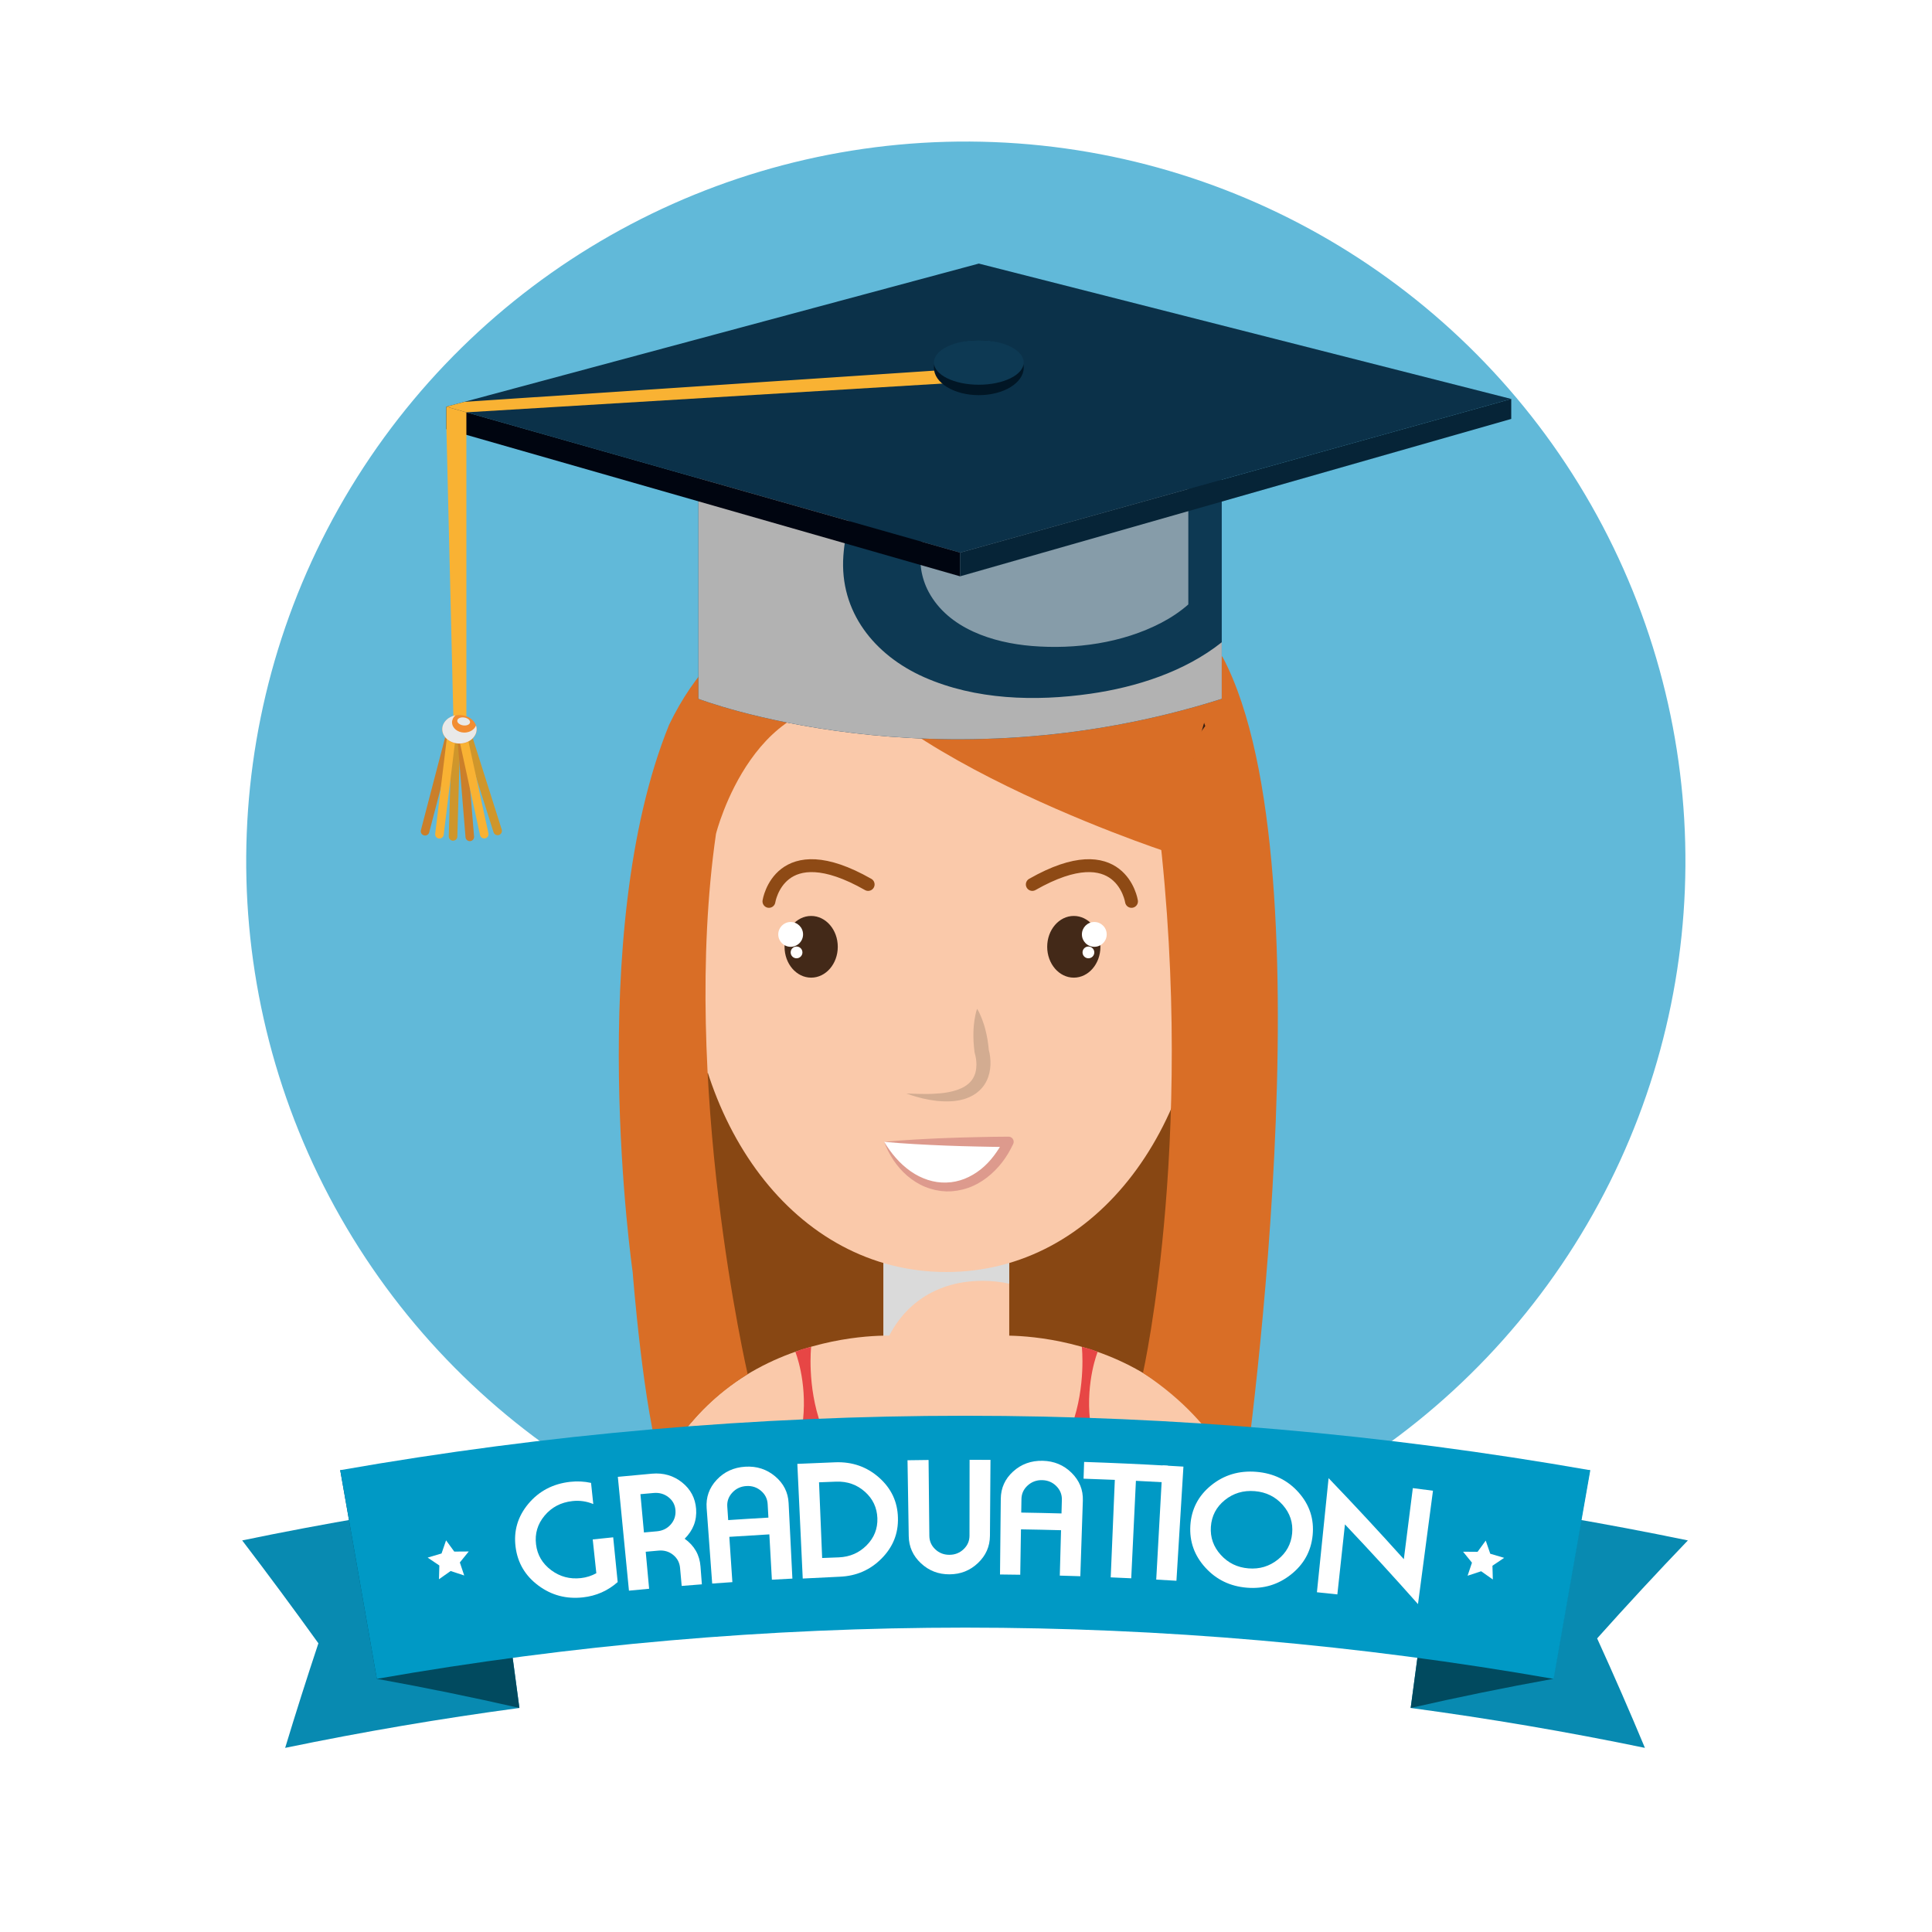 <?xml version="1.0" encoding="utf-8"?>
<!-- Generator: Adobe Illustrator 27.5.0, SVG Export Plug-In . SVG Version: 6.00 Build 0)  -->
<svg version="1.1" id="Capa_1" xmlns="http://www.w3.org/2000/svg" xmlns:xlink="http://www.w3.org/1999/xlink" x="0px" y="0px"
	 viewBox="0 0 425.197 425.197" style="enable-background:new 0 0 425.197 425.197;" xml:space="preserve">
<rect y="0" style="fill:#FFFFFF;" width="425.197" height="425.197"/>
<g>
	<g>
		<defs>
			
				<ellipse id="SVGID_1_" transform="matrix(0.039 -0.999 0.999 0.039 14.993 394.516)" cx="212.598" cy="189.464" rx="158.406" ry="158.411"/>
		</defs>
		<use xlink:href="#SVGID_1_"  style="overflow:visible;fill:#61B9D9;"/>
		<clipPath id="SVGID_00000054230024025917318210000010987723016238970517_">
			<use xlink:href="#SVGID_1_"  style="overflow:visible;"/>
		</clipPath>
		<g style="clip-path:url(#SVGID_00000054230024025917318210000010987723016238970517_);">
			<g>
				<rect x="151.063" y="226.497" style="fill:#884713;" width="111.229" height="86.527"/>
				<rect x="194.429" y="274.09" style="fill:#FAC9AA;" width="27.685" height="23.426"/>
				<path style="fill:#DADADA;" d="M216.274,281.886c2.09,0,4.029,0.232,5.84,0.635v-8.432h-27.686v22.832
					C197.427,288.545,204.698,281.886,216.274,281.886z"/>
				<path style="fill:#FAC9AA;" d="M220.138,293.968h-11.863h-11.863c0,0-47.436-2.545-56.564,46.675h68.427h68.422
					C267.575,291.423,220.138,293.968,220.138,293.968z"/>
				<path style="fill:#FAC9AA;" d="M265.19,207.004c0,40.285-23.563,72.943-56.916,72.943c-33.357,0-56.918-32.658-56.918-72.943
					c0-40.287,23.561-72.945,56.918-72.945C241.628,134.059,265.19,166.718,265.19,207.004z"/>
				<g>
					<path style="fill:#FAC9AA;" d="M257.968,224.37c-1.197,6.347,1.07,12.103,5.064,12.852c3.993,0.751,8.193-3.783,9.387-10.133
						c1.193-6.347-1.076-12.101-5.069-12.85C263.358,213.488,259.157,218.025,257.968,224.37z"/>
					<path style="fill:#DADADA;" d="M265.159,220.421c0,0,0.262,0.129,0.734,0.297c0.221,0.086,0.559,0.142,0.759,0.376
						c0.219,0.222,0.475,0.313,0.644,0.635c0.217,0.244,0.367,0.544,0.472,0.911c0.179,0.296,0.118,0.779,0.233,1.153
						c-0.014,0.87-0.002,1.823-0.269,2.782c-0.162,0.969-0.503,1.909-0.856,2.749c-0.362,0.855-0.809,1.532-1.267,2.05
						c-0.242,0.184-0.478,0.426-0.728,0.531c-0.243,0.039-0.521,0.226-0.73,0.145c-0.431-0.056-0.757-0.081-0.757-0.081
						s0.176,0.2,0.623,0.539c0.213,0.206,0.566,0.192,0.98,0.299c0.402,0.055,0.888-0.068,1.361-0.245
						c0.907-0.423,1.777-1.212,2.392-2.184c0.66-0.96,1.111-2.107,1.374-3.304c0.12-0.601,0.191-1.214,0.189-1.835
						c0.071-0.604-0.124-1.238-0.196-1.819c-0.22-0.595-0.34-1.17-0.746-1.645c-0.18-0.237-0.34-0.475-0.522-0.674
						c-0.235-0.16-0.458-0.314-0.675-0.46c-0.381-0.334-0.938-0.351-1.315-0.429c-0.401-0.101-0.672,0.005-0.925,0.035
						C265.44,220.336,265.159,220.421,265.159,220.421z"/>
				</g>
				<g>
					<path style="fill:#FAC9AA;" d="M158.579,224.37c1.195,6.347-1.07,12.103-5.066,12.852c-3.992,0.751-8.194-3.783-9.386-10.133
						c-1.194-6.347,1.076-12.101,5.066-12.85C153.186,213.488,157.391,218.025,158.579,224.37z"/>
					<path style="fill:#DADADA;" d="M151.389,220.421c0,0-0.263,0.129-0.733,0.297c-0.223,0.086-0.559,0.142-0.764,0.376
						c-0.215,0.222-0.471,0.313-0.643,0.635c-0.215,0.244-0.369,0.544-0.474,0.911c-0.177,0.296-0.116,0.779-0.232,1.153
						c0.014,0.87,0,1.823,0.27,2.782c0.165,0.969,0.504,1.909,0.857,2.749c0.361,0.855,0.811,1.532,1.265,2.05
						c0.246,0.184,0.483,0.426,0.73,0.531c0.244,0.039,0.521,0.226,0.73,0.145c0.432-0.056,0.759-0.081,0.759-0.081
						s-0.175,0.2-0.626,0.539c-0.211,0.206-0.565,0.192-0.979,0.299c-0.406,0.055-0.887-0.068-1.363-0.245
						c-0.904-0.423-1.774-1.212-2.393-2.184c-0.658-0.96-1.109-2.107-1.373-3.304c-0.123-0.601-0.191-1.214-0.191-1.835
						c-0.069-0.604,0.128-1.238,0.198-1.819c0.218-0.595,0.342-1.17,0.746-1.645c0.178-0.237,0.337-0.475,0.52-0.674
						c0.235-0.16,0.458-0.314,0.673-0.46c0.383-0.334,0.941-0.351,1.316-0.429c0.404-0.101,0.673,0.005,0.925,0.035
						C151.102,220.336,151.389,220.421,151.389,220.421z"/>
				</g>
				<path style="fill:none;stroke:#8E4A15;stroke-width:2.837;stroke-linecap:round;stroke-miterlimit:10;" d="M249.022,198.374
					c0,0-2.289-14.851-21.831-3.726"/>
				<path style="fill:none;stroke:#8E4A15;stroke-width:2.837;stroke-linecap:round;stroke-miterlimit:10;" d="M169.23,198.374
					c0,0,2.291-14.851,21.832-3.726"/>
				<g>
					<g>
						<path style="fill:#D3AC91;" d="M199.466,240.654c1.009,0.021,2.02,0.092,3.01,0.098c0.988,0.012,1.98,0.032,2.955-0.032
							c0.976-0.052,1.941-0.114,2.875-0.28c0.473-0.055,0.92-0.194,1.375-0.284c0.438-0.134,0.889-0.233,1.293-0.412
							c0.422-0.15,0.807-0.346,1.182-0.544c0.366-0.21,0.699-0.45,1.002-0.708c0.293-0.267,0.564-0.546,0.779-0.861
							c0.221-0.311,0.4-0.646,0.543-1.003c0.301-0.705,0.398-1.517,0.414-2.343c0-0.416-0.035-0.839-0.096-1.259
							c-0.061-0.4-0.16-0.882-0.252-1.175l-0.046-0.15l-0.023-0.17c-0.2-1.554-0.299-3.119-0.232-4.702
							c0.018-0.79,0.119-1.588,0.227-2.388c0.137-0.803,0.275-1.605,0.57-2.425c0.464,0.738,0.771,1.492,1.076,2.247
							c0.276,0.758,0.545,1.517,0.732,2.285c0.404,1.532,0.643,3.082,0.779,4.642l-0.068-0.319c0.195,0.663,0.279,1.165,0.35,1.754
							c0.063,0.57,0.09,1.145,0.068,1.727c-0.048,1.161-0.283,2.361-0.823,3.473c-0.259,0.557-0.602,1.082-1.001,1.552
							c-0.393,0.477-0.854,0.883-1.336,1.246c-0.492,0.345-1.01,0.631-1.538,0.865c-0.53,0.218-1.065,0.417-1.606,0.534
							c-0.539,0.153-1.078,0.207-1.613,0.294c-0.535,0.03-1.07,0.095-1.596,0.076c-0.527,0.004-1.051-0.005-1.567-0.052
							c-0.519-0.023-1.032-0.084-1.54-0.169c-0.51-0.066-1.013-0.162-1.512-0.266c-0.501-0.09-0.998-0.204-1.489-0.347
							c-0.49-0.138-0.985-0.249-1.46-0.416L199.466,240.654z"/>
					</g>
				</g>
				<g>
					<path style="fill:#FFFFFF;" d="M194.588,251.294c2.833,5.954,7.895,9.938,13.686,9.938s10.849-3.983,13.682-9.938H194.588z"/>
					<g>
						<path style="fill:#DD9A8D;" d="M194.588,251.294c0.388,0.637,0.796,1.267,1.229,1.861c0.432,0.597,0.887,1.178,1.377,1.721
							c0.961,1.103,2.049,2.075,3.219,2.898c1.168,0.828,2.449,1.461,3.774,1.895c0.663,0.217,1.343,0.368,2.024,0.475
							c0.343,0.045,0.688,0.066,1.029,0.102l1.031,0.009l1.066-0.075l0.972-0.158c0.669-0.146,1.325-0.333,1.962-0.584
							c1.269-0.508,2.461-1.211,3.547-2.065c1.082-0.857,2.051-1.871,2.895-2.986c0.425-0.556,0.825-1.132,1.197-1.729
							c0.37-0.598,0.701-1.221,1.02-1.852l1.025,1.622c-2.281-0.004-4.561-0.044-6.842-0.099c-2.281-0.035-4.561-0.121-6.842-0.2
							c-1.141-0.033-2.281-0.095-3.422-0.148c-1.141-0.056-2.28-0.104-3.421-0.18C199.149,251.668,196.868,251.51,194.588,251.294z
							 M194.588,251.294c2.28-0.216,4.561-0.374,6.842-0.507c1.141-0.076,2.28-0.125,3.421-0.18
							c1.141-0.053,2.281-0.116,3.422-0.149c2.28-0.079,4.561-0.165,6.842-0.2c2.28-0.055,4.561-0.095,6.842-0.099h0.008
							c0.623-0.001,1.129,0.503,1.131,1.127c0,0.176-0.043,0.348-0.113,0.496c-0.342,0.703-0.7,1.398-1.104,2.07
							c-0.408,0.669-0.836,1.33-1.323,1.95c-0.968,1.242-2.085,2.382-3.347,3.354c-1.258,0.975-2.675,1.772-4.199,2.292
							c-0.76,0.263-1.543,0.454-2.336,0.59c-0.406,0.061-0.827,0.097-1.238,0.142l-1.162,0.026l-1.197-0.093
							c-0.395-0.066-0.791-0.119-1.182-0.199c-0.777-0.176-1.54-0.404-2.272-0.701c-1.468-0.593-2.796-1.459-3.971-2.46
							c-1.177-1.006-2.173-2.188-3.025-3.44c-0.421-0.632-0.794-1.29-1.142-1.958C195.142,252.678,194.86,251.99,194.588,251.294z"
							/>
					</g>
				</g>
				<g>
					<path style="fill:#432918;" d="M184.379,208.373c0,3.749-2.624,6.789-5.857,6.789c-3.238,0-5.857-3.04-5.857-6.789
						c0-3.75,2.619-6.789,5.857-6.789C181.755,201.584,184.379,204.623,184.379,208.373z"/>
					<g>
						<path style="fill:#FFFFFF;" d="M176.739,205.645c0,1.506-1.222,2.728-2.729,2.728c-1.507,0-2.73-1.222-2.73-2.728
							c0-1.51,1.223-2.731,2.73-2.731C175.518,202.914,176.739,204.135,176.739,205.645z"/>
						<path style="fill:#FFFFFF;" d="M176.601,209.607c0,0.714-0.582,1.295-1.297,1.295c-0.717,0-1.294-0.581-1.294-1.295
							c0-0.715,0.577-1.293,1.294-1.293C176.018,208.314,176.601,208.892,176.601,209.607z"/>
					</g>
				</g>
				<g>
					<path style="fill:#432918;" d="M230.469,208.373c0,3.749,2.622,6.789,5.853,6.789c3.238,0,5.859-3.04,5.859-6.789
						c0-3.75-2.621-6.789-5.859-6.789C233.091,201.584,230.469,204.623,230.469,208.373z"/>
					<g>
						<path style="fill:#FFFFFF;" d="M238.107,205.645c0,1.506,1.221,2.728,2.727,2.728c1.51,0,2.73-1.222,2.73-2.728
							c0-1.51-1.22-2.731-2.73-2.731C239.328,202.914,238.107,204.135,238.107,205.645z"/>
						<path style="fill:#FFFFFF;" d="M238.245,209.607c0,0.714,0.579,1.295,1.295,1.295c0.718,0,1.295-0.581,1.295-1.295
							c0-0.715-0.577-1.293-1.295-1.293C238.824,208.314,238.245,208.892,238.245,209.607z"/>
					</g>
				</g>
				<path style="fill:#E74645;" d="M241.574,297.516c-2.081-0.844-1.517-0.547-3.482-1.108c0,0,3.813,34.311-28.98,35.33
					c-0.27,0-0.543,0.007-0.805,0.003c-0.265,0.004-0.539-0.003-0.805-0.003c-32.795-1.018-28.982-35.33-28.982-35.33
					c-1.965,0.561-1.399,0.264-3.48,1.108c0,0,10.354,25.415-17.466,43.128h48.122h5.222h48.12
					C231.219,322.93,241.574,297.516,241.574,297.516z"/>
				<path style="fill:#341C10;" d="M151.356,214.158"/>
				<path style="fill:#341C10;" d="M183.081,135.401"/>
				<path style="fill:#D96E26;" d="M157.574,183.523c0,0,8.501-34.106,35.341-28.035c0,0-4.357-25.366-16.095-21.429
					c0,0-17.921,1.342-29.556,25.432c-18.759,46.154-8.027,120.457-8.027,120.457s2.359,30.767,6.423,43
					c0,0,4.857-11.77,18.887-20.517C164.547,302.43,149.686,238.179,157.574,183.523z"/>
				<path style="fill:#D96E26;" d="M254.128,174.96l15.051-30.172c24.354,46.611,4.258,183.994,4.258,183.994
					s-3.671-14.666-21.891-26.624C251.546,302.156,263.896,247.294,254.128,174.96"/>
				<path style="fill:#341C10;" d="M254.128,174.96c0,0-9.51-31.253-25.901-27.433c0,0-0.821-17.637,10.917-13.699
					c0,0,18.806,3.761,26.107,25.961L254.128,174.96z"/>
				<path style="fill:#D96E26;" d="M269.179,144.787L256.7,187.46c0,0-77.032-25.319-78.18-53.828c0,0-1.664-16.58,24.758-21.097
					C203.278,112.535,242.181,104.321,269.179,144.787z"/>
			</g>
			<g>
				<g>
					<path style="fill:#CF962B;" d="M100.651,184.136c-0.032,0.521-0.484,0.916-1.004,0.882l0,0
						c-0.521-0.036-0.916-0.484-0.883-1.004l0.609-21.199c0.033-0.521,0.483-0.917,1.006-0.883l0,0
						c0.521,0.035,0.916,0.486,0.882,1.007L100.651,184.136z"/>
					<path style="fill:#CB7F2A;" d="M94.444,183.246c-0.168,0.494-0.705,0.76-1.199,0.589l0,0c-0.494-0.167-0.759-0.706-0.594-1.199
						l5.291-20.266c0.166-0.495,0.707-0.76,1.201-0.591l0,0c0.496,0.168,0.758,0.705,0.591,1.199L94.444,183.246z"/>
					<path style="fill:#F9B233;" d="M97.644,183.768c-0.088,0.515-0.576,0.859-1.094,0.768l0,0c-0.514-0.089-0.858-0.58-0.769-1.095
						l2.56-20.963c0.09-0.515,0.58-0.858,1.094-0.77l0,0c0.514,0.09,0.859,0.582,0.77,1.097L97.644,183.768z"/>
					<path style="fill:#CF962B;" d="M110.415,182.563c0.168,0.496-0.098,1.034-0.592,1.202l0,0
						c-0.496,0.166-1.031-0.099-1.201-0.594l-6.422-20.274c-0.168-0.495,0.096-1.032,0.592-1.2l0,0
						c0.494-0.168,1.035,0.098,1.201,0.592L110.415,182.563z"/>
					<path style="fill:#CB7F2A;" d="M104.337,184.113c0.035,0.521-0.359,0.971-0.881,1.004l0,0
						c-0.521,0.031-0.973-0.363-1.006-0.884l-1.743-21.202c-0.032-0.518,0.364-0.969,0.883-1.004l0,0
						c0.522-0.033,0.97,0.363,1.005,0.883L104.337,184.113z"/>
					<path style="fill:#F9B233;" d="M107.493,183.37c0.117,0.512-0.205,1.018-0.715,1.131l0,0c-0.512,0.113-1.018-0.208-1.131-0.718
						l-4.532-20.803c-0.114-0.511,0.209-1.016,0.719-1.131l0,0c0.509-0.111,1.014,0.21,1.13,0.719L107.493,183.37z"/>
				</g>
				<path style="fill:#0D3953;" d="M268.884,153.798V94.442H153.711v59.356C153.711,153.798,205.733,173.833,268.884,153.798z"/>
				<path style="opacity:0.5;fill:#FFFFFF;" d="M205.843,110.011c-3.178,6.063-4.872,13.907-1.461,20.261
					c4.334,8.067,14.119,11.19,22.704,11.896c9.571,0.784,19.908-0.627,28.495-5.108c2.139-1.116,4.169-2.47,5.945-4.035v-32.163
					h-48.701C210.041,103.561,207.62,106.616,205.843,110.011z"/>
				<path style="fill:#B2B2B2;" d="M239.961,152.678c-12.079,1.729-25.284,1.367-36.605-3.653
					c-10.86-4.817-18.635-14.345-17.745-26.732c0.762-10.608,5.995-20.186,13.392-27.852h-45.292v59.356
					c0,0,52.022,20.034,115.173,0v-12.447C260.748,147.831,250.073,151.231,239.961,152.678z"/>
				<polygon style="fill:#0B3149;" points="98.241,89.497 215.419,58.008 332.595,87.799 211.298,121.618 				"/>
				<polygon style="fill:#000510;" points="98.241,89.497 211.298,121.618 211.298,126.837 98.241,94.442 				"/>
				<polygon style="fill:#062437;" points="211.298,121.618 211.298,126.837 332.595,92.197 332.595,87.799 				"/>
				<polygon style="fill:#F9B233;" points="215.419,80.914 102.179,88.44 98.241,89.497 102.641,90.747 215.419,83.928 				"/>
				<g>
					<path style="fill:#011625;" d="M225.3,80.913c0,3.343-4.424,6.053-9.881,6.053c-5.458,0-9.883-2.71-9.883-6.053
						c0-3.34,4.425-6.052,9.883-6.052C220.876,74.861,225.3,77.572,225.3,80.913z"/>
					<path style="fill:#0D3953;" d="M225.3,79.767c0,2.709-4.424,4.906-9.881,4.906c-5.458,0-9.883-2.197-9.883-4.906
						s4.425-4.906,9.883-4.906C220.876,74.861,225.3,77.058,225.3,79.767z"/>
				</g>
				<polygon style="fill:#F9B233;" points="102.641,90.747 102.641,160.947 99.854,160.947 98.241,94.16 98.241,89.497 				"/>
				<g>
					<path style="fill:#F28D32;" d="M104.899,160.527c0,1.742-1.693,3.154-3.783,3.154c-2.09,0-3.783-1.412-3.783-3.154
						c0-1.741,1.693-3.153,3.783-3.153C103.206,157.374,104.899,158.787,104.899,160.527z"/>
					<path style="fill:#E9E9E9;" d="M102.193,161.227c-1.495,0-2.706-1.009-2.706-2.255c0-0.602,0.287-1.148,0.752-1.553
						c-1.664,0.332-2.906,1.571-2.906,3.061c0,1.742,1.693,3.154,3.783,3.154c2.09,0,3.783-1.413,3.783-3.154
						c0-0.283-0.057-0.554-0.143-0.814C104.405,160.569,103.397,161.227,102.193,161.227z"/>
					<path style="fill:#E9E9E9;" d="M103.446,158.998c-0.076,0.48-0.766,0.765-1.54,0.643c-0.774-0.125-1.341-0.613-1.263-1.09
						c0.077-0.477,0.769-0.764,1.541-0.641C102.956,158.033,103.522,158.521,103.446,158.998z"/>
				</g>
			</g>
		</g>
	</g>
</g>
<g>
	<g>
		<path style="fill:#088AB1;" d="M114.31,375.891c-17.256,2.315-34.451,5.242-51.552,8.784c2.327-7.68,4.765-15.353,7.315-23.016
			c-5.465-7.604-11.056-15.152-16.771-22.642c18.182-3.765,36.465-6.878,54.811-9.338
			C110.177,345.082,112.243,360.486,114.31,375.891z"/>
		<path style="fill:#014A5F;" d="M114.31,375.891c-10.332-2.359-20.793-4.499-31.375-6.41c-2.687-15.308-5.373-30.617-8.059-45.925
			c11.201,1.803,22.281,3.847,33.236,6.122C110.177,345.082,112.243,360.486,114.31,375.891z"/>
		<path style="fill:#088AB1;" d="M310.464,375.891c17.256,2.315,34.451,5.242,51.552,8.784c-3.357-8.052-6.863-16.084-10.517-24.093
			c6.501-7.271,13.158-14.461,19.973-21.565c-18.182-3.765-36.464-6.878-54.811-9.338
			C314.596,345.082,312.529,360.486,310.464,375.891z"/>
		<path style="fill:#014A5F;" d="M310.464,375.891c10.332-2.359,20.793-4.499,31.375-6.41c2.686-15.309,5.373-30.617,8.059-45.925
			c-11.201,1.803-22.281,3.847-33.236,6.122C314.596,345.082,312.529,360.486,310.464,375.891z"/>
		<path style="fill:#0099C5;" d="M341.928,369.496c-85.675-15.044-173.317-15.05-258.993-0.016
			c-2.687-15.308-5.373-30.617-8.059-45.925c91.009-15.97,184.108-15.964,275.116,0.017
			C347.304,338.88,344.616,354.188,341.928,369.496z"/>
		<g>
			<path style="fill:#FFFFFF;" d="M135.94,348.181c-2.176,1.925-4.719,3.044-7.621,3.368c-3.676,0.409-6.934-0.449-9.818-2.59
				c-2.887-2.139-4.574-4.962-5.029-8.494c-0.457-3.528,0.465-6.7,2.801-9.499c2.336-2.798,5.42-4.421,9.218-4.843
				c1.559-0.174,3.092-0.096,4.588,0.233c0.163,1.553,0.327,3.104,0.491,4.657c-1.474-0.613-3.01-0.831-4.607-0.653
				c-2.52,0.281-4.563,1.354-6.112,3.208c-1.55,1.855-2.169,3.967-1.879,6.329c0.285,2.342,1.404,4.228,3.332,5.665
				c1.925,1.44,4.105,2.019,6.544,1.748c1.209-0.134,2.34-0.492,3.392-1.076c-0.265-2.478-0.528-4.955-0.792-7.433
				c1.5-0.16,3.002-0.316,4.504-0.467C135.28,341.617,135.61,344.899,135.94,348.181z"/>
			<path style="fill:#FFFFFF;" d="M154.468,348.681c-1.48,0.113-2.961,0.23-4.441,0.352c-0.117-1.31-0.236-2.62-0.355-3.93
				c-0.098-1.184-0.6-2.148-1.51-2.892c-0.91-0.743-1.984-1.062-3.226-0.953c-0.941,0.083-1.884,0.168-2.825,0.254
				c0.25,2.714,0.498,5.429,0.748,8.143c-1.479,0.136-2.958,0.275-4.438,0.42c-0.814-8.35-1.631-16.7-2.446-25.05
				c2.501-0.244,5.001-0.476,7.504-0.696c2.54-0.224,4.755,0.423,6.638,1.93c1.882,1.508,2.9,3.45,3.084,5.816
				c0.192,2.535-0.654,4.723-2.517,6.572c2.138,1.53,3.294,3.569,3.484,6.103C154.268,346.061,154.368,347.371,154.468,348.681z
				 M140.947,328.839c0.258,2.809,0.516,5.619,0.773,8.428c0.946-0.087,1.893-0.172,2.841-0.255c1.246-0.11,2.262-0.602,3.039-1.48
				c0.781-0.876,1.137-1.91,1.061-3.1c-0.074-1.19-0.575-2.159-1.512-2.903c-0.934-0.744-2.039-1.062-3.297-0.951
				C142.884,328.663,141.915,328.75,140.947,328.839z"/>
			<path style="fill:#FFFFFF;" d="M169.319,337.686c-2.937,0.165-5.873,0.346-8.809,0.543c0.225,3.323,0.448,6.646,0.673,9.969
				c-1.481,0.1-2.964,0.204-4.444,0.313c-0.407-5.536-0.813-11.072-1.219-16.608c-0.175-2.367,0.554-4.439,2.203-6.211
				c1.646-1.771,3.748-2.741,6.291-2.898c2.516-0.155,4.715,0.554,6.58,2.12c1.86,1.566,2.85,3.529,2.965,5.877
				c0.276,5.544,0.554,11.087,0.831,16.631c-1.503,0.075-3.009,0.155-4.513,0.239C169.691,344.336,169.505,341.011,169.319,337.686z
				 M160.263,334.546c2.949-0.199,5.899-0.381,8.85-0.546c-0.055-0.996-0.111-1.991-0.166-2.987
				c-0.066-1.164-0.552-2.136-1.464-2.912c-0.913-0.777-1.989-1.128-3.225-1.051c-1.235,0.077-2.267,0.557-3.085,1.44
				c-0.822,0.883-1.189,1.908-1.111,3.071C160.128,332.557,160.196,333.552,160.263,334.546z"/>
			<path style="fill:#FFFFFF;" d="M184.837,347.004c-2.723,0.12-5.447,0.254-8.17,0.403c-0.397-8.412-0.791-16.824-1.188-25.237
				c2.792-0.131,5.584-0.247,8.377-0.349c3.723-0.135,6.943,0.998,9.625,3.38c2.683,2.384,4.048,5.322,4.137,8.796
				c0.111,3.495-1.105,6.492-3.607,9.009C191.509,345.526,188.461,346.852,184.837,347.004z M193.095,334.129
				c-0.087-2.315-0.985-4.26-2.749-5.827c-1.756-1.566-3.871-2.309-6.335-2.219c-1.252,0.045-2.506,0.094-3.758,0.145
				c0.229,5.553,0.457,11.106,0.686,16.659c1.236-0.051,2.473-0.099,3.71-0.143c2.407-0.108,4.435-0.989,6.081-2.651
				C192.382,338.43,193.171,336.445,193.095,334.129z"/>
			<path style="fill:#FFFFFF;" d="M212.067,340.953c0.866-0.817,1.298-1.808,1.301-2.975c0.008-5.568,0.014-11.137,0.021-16.705
				c1.532,0.002,3.066,0.008,4.599,0.02c-0.04,5.568-0.079,11.136-0.119,16.705c-0.017,2.354-0.904,4.352-2.64,6
				c-1.738,1.648-3.818,2.473-6.259,2.483c-2.442,0.011-4.528-0.795-6.28-2.427c-1.752-1.633-2.656-3.622-2.693-5.977
				c-0.09-5.567-0.18-11.135-0.27-16.703c1.545-0.025,3.09-0.045,4.635-0.061c0.057,5.568,0.113,11.136,0.17,16.704
				c0.013,1.167,0.449,2.154,1.309,2.963c0.857,0.809,1.898,1.21,3.11,1.204C210.168,342.18,211.211,341.77,212.067,340.953z"/>
			<path style="fill:#FFFFFF;" d="M233.515,336.772c-2.939-0.081-5.879-0.145-8.818-0.191c-0.053,3.33-0.105,6.66-0.16,9.99
				c-1.484-0.023-2.969-0.043-4.453-0.058c0.057-5.55,0.113-11.101,0.17-16.651c0.023-2.373,0.922-4.378,2.71-6.006
				c1.787-1.628,3.962-2.419,6.507-2.364c2.52,0.055,4.652,0.944,6.379,2.66c1.729,1.716,2.543,3.754,2.465,6.103
				c-0.186,5.548-0.37,11.096-0.556,16.643c-1.505-0.05-3.011-0.096-4.517-0.137C233.332,343.43,233.424,340.101,233.515,336.772z
				 M224.755,332.889c2.954,0.047,5.908,0.111,8.861,0.192c0.027-0.997,0.055-1.994,0.082-2.99c0.03-1.165-0.37-2.174-1.215-3.023
				c-0.842-0.851-1.886-1.289-3.125-1.316c-1.234-0.027-2.299,0.366-3.193,1.179c-0.889,0.811-1.342,1.802-1.362,2.968
				C224.787,330.896,224.77,331.892,224.755,332.889z"/>
			<path style="fill:#FFFFFF;" d="M248.963,347.353c-1.505-0.072-3.009-0.14-4.515-0.204c0.303-7.153,0.604-14.306,0.905-21.459
				c-2.292-0.097-4.585-0.183-6.88-0.26c0.041-1.229,0.082-2.459,0.123-3.688c6.153,0.206,12.304,0.483,18.451,0.833
				c-0.069,1.228-0.14,2.456-0.209,3.685c-2.281-0.13-4.563-0.25-6.844-0.36C249.651,333.05,249.308,340.202,248.963,347.353z"/>
			<path style="fill:#FFFFFF;" d="M255.856,322.507c1.531,0.085,3.063,0.174,4.594,0.268c-0.514,8.374-1.026,16.748-1.539,25.122
				c-1.482-0.091-2.966-0.177-4.447-0.259C254.928,339.261,255.392,330.884,255.856,322.507z"/>
			<path style="fill:#FFFFFF;" d="M274.411,349.421c-3.678-0.301-6.715-1.766-9.132-4.419c-2.417-2.651-3.53-5.745-3.304-9.299
				c0.232-3.55,1.732-6.488,4.559-8.788c2.825-2.3,6.161-3.303,9.965-2.992c3.806,0.312,6.929,1.843,9.332,4.571
				c2.404,2.728,3.412,5.871,3.055,9.411c-0.355,3.523-1.953,6.388-4.773,8.622C281.29,348.761,278.073,349.721,274.411,349.421z
				 M284.376,337.47c0.221-2.348-0.461-4.435-2.063-6.255c-1.602-1.82-3.662-2.837-6.163-3.042c-2.522-0.207-4.729,0.457-6.604,1.98
				c-1.879,1.525-2.889,3.48-3.055,5.853c-0.162,2.354,0.568,4.418,2.185,6.198c1.617,1.782,3.639,2.767,6.083,2.967
				c2.447,0.2,4.596-0.443,6.473-1.939C283.103,341.737,284.157,339.819,284.376,337.47z"/>
			<path style="fill:#FFFFFF;" d="M295.997,335.492c-0.556,5.136-1.112,10.271-1.669,15.407c-1.5-0.163-2.999-0.32-4.499-0.474
				c0.855-8.371,1.713-16.741,2.569-25.112c5.651,5.886,11.172,11.833,16.561,17.835c0.659-5.213,1.317-10.427,1.977-15.641
				c1.479,0.187,2.957,0.378,4.435,0.574c-1.099,8.317-2.2,16.634-3.298,24.952C306.842,347.13,301.483,341.282,295.997,335.492z"/>
		</g>
		<path style="fill:#FFFFFF;" d="M98.173,339c0.604,0.824,1.201,1.649,1.801,2.474c1.063-0.01,2.127-0.018,3.189-0.023
			c-0.654,0.804-1.308,1.608-1.959,2.413c0.322,0.957,0.641,1.914,0.961,2.87c-0.994-0.33-1.99-0.658-2.988-0.983
			c-0.857,0.602-1.713,1.205-2.566,1.81c0.027-1.008,0.055-2.017,0.082-3.025c-0.855-0.581-1.714-1.161-2.574-1.739
			c1.019-0.304,2.037-0.605,3.057-0.905C97.507,340.926,97.84,339.963,98.173,339z"/>
		<path style="fill:#FFFFFF;" d="M326.981,339.056c0.334,0.963,0.667,1.927,0.998,2.891c1.021,0.3,2.039,0.603,3.058,0.907
			c-0.861,0.577-1.72,1.156-2.578,1.737c0.028,1.008,0.056,2.017,0.083,3.025c-0.854-0.605-1.71-1.208-2.568-1.811
			c-0.996,0.326-1.992,0.653-2.986,0.982c0.32-0.956,0.642-1.913,0.963-2.87c-0.65-0.805-1.303-1.61-1.957-2.414
			c1.063,0.006,2.125,0.015,3.189,0.025C325.78,340.705,326.38,339.88,326.981,339.056z"/>
	</g>
</g>
</svg>
